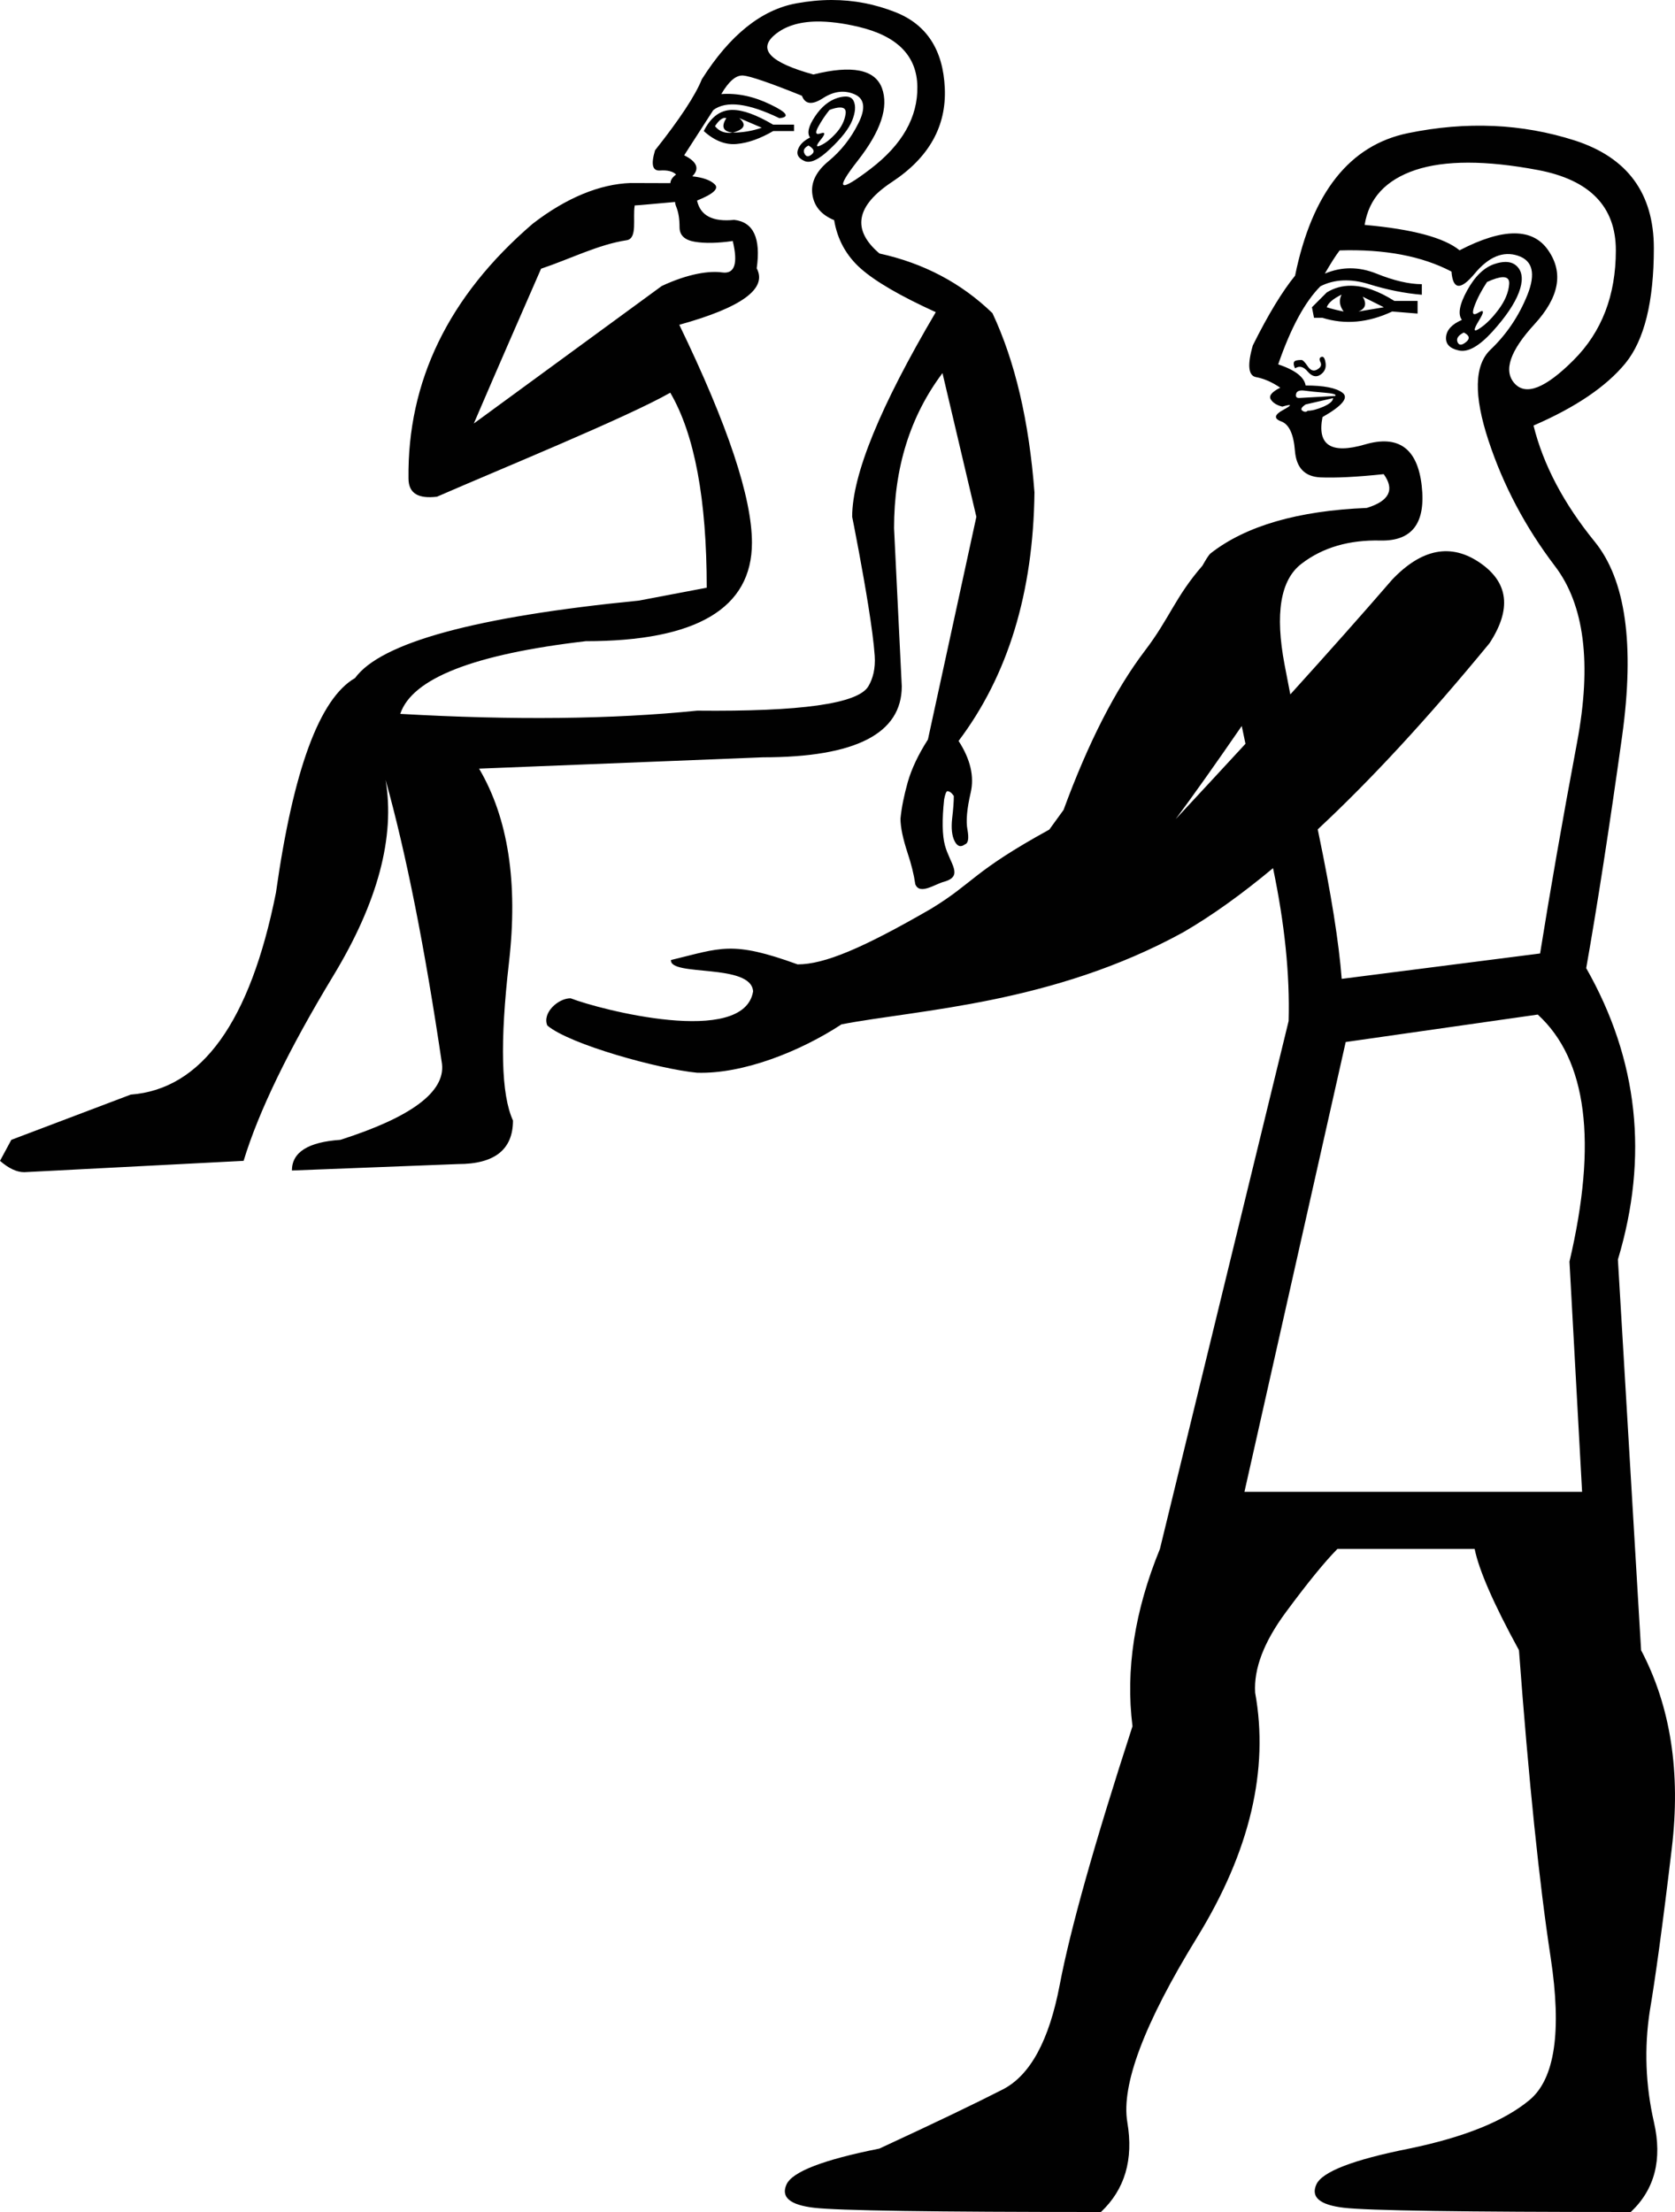 <?xml version="1.0" encoding="UTF-8" standalone="no"?>
<svg
   xml:space="preserve"
   viewBox="0 0 1358.312 1792.982"
   y="0px"
   x="0px"
   id="Ebene_1"
   version="1.1"
   width="1358.312"
   height="1792.982"
   xmlns="http://www.w3.org/2000/svg"
   xmlns:svg="http://www.w3.org/2000/svg"
   xmlns:rdf="http://www.w3.org/1999/02/22-rdf-syntax-ns#"
   xmlns:cc="http://creativecommons.org/ns#"
   xmlns:dc="http://purl.org/dc/elements/1.1/"><defs
     id="defs3829" /><style
     id="style3817"
     type="text/css">
	.st0{fill:#010101;}
</style><path
     id="XMLID_31_"
     style="stroke-width:1.045"
     class="st0"
     d="m 674.443,0 c -9.402,0 -18.909,0.943 -28.729,2.719 -28.311,5.223 -53.903,25.697 -76.572,61.529 -5.223,13.058 -17.866,32.281 -37.924,57.563 -3.447,11.387 -2.193,16.818 3.971,16.4 6.059,-0.418 10.447,0.627 13.059,3.238 -2.925,2.194 -4.493,4.495 -4.598,7.002 l -32.385,-0.107 c -24.654,0.836 -52.025,11.911 -79.291,33.014 -68.635,58.92 -101.647,128.181 -100.707,206.428 0,12.327 8.149,16.61 23.088,14.834 50.562,-22.043 153.986,-64.247 189.191,-84.305 19.744,33.743 29.562,86.498 29.562,158.059 l -54.949,10.447 c -132.569,13.058 -209.355,34.059 -230.248,62.787 -28.833,16.61 -50.142,74.59 -64.141,174.043 -20.894,104.677 -60.175,159.208 -117.736,163.596 L 9.193,923.914 0,940.943 c 6.999,6.059 13.477,9.191 19.641,9.191 l 177.908,-9.191 c 12.223,-40.116 36.46,-90.051 72.605,-149.807 36.25,-59.755 50.355,-112.721 42.52,-159 16.61,59.338 31.862,136.121 45.756,230.246 2.612,22.669 -24.862,43.145 -82.424,61.531 -26.117,1.776 -39.281,10.029 -39.281,24.863 l 134.762,-5.223 c 29.669,0 44.506,-11.805 44.506,-35.311 -9.611,-20.894 -10.657,-63.725 -3.24,-128.182 7.417,-64.561 -0.627,-116.9 -24.236,-157.016 l 230.248,-9.191 c 75.008,0 112.512,-19.225 112.512,-57.564 l -6.27,-128.182 c 0,-48.891 13.06,-90.784 39.281,-125.676 l 27.475,116.482 -39.279,180.521 c -7.835,12.223 -13.268,23.713 -16.402,34.682 -3.03,10.865 -5.014,20.686 -5.85,29.461 0,6.999 1.984,16.299 5.85,28.104 2.925,8.775 5.015,17.133 6.164,25.072 3.64,8.973 15.927,-0.16 23.33,-2.041 16.193,-4.585 4.684,-14.667 0.697,-29.51 -2.194,-8.253 -2.403,-20.685 -0.627,-37.295 0.836,-4.388 1.778,-6.582 2.613,-6.582 1.776,0 3.447,1.256 5.223,3.867 0,4.388 -0.419,10.446 -1.359,18.281 -0.836,7.835 -0.207,13.998 1.986,18.281 2.194,4.388 5.013,5.225 8.461,2.613 2.612,-0.836 3.238,-4.807 1.984,-11.807 -1.358,-6.999 -0.416,-17.029 2.613,-30.088 3.03,-13.058 -0.209,-27.056 -9.82,-41.891 40.116,-53.174 60.591,-120.348 61.531,-201.52 -4.388,-57.562 -15.67,-106.034 -34.057,-145.209 -25.281,-24.445 -55.785,-40.532 -91.617,-48.367 -22.669,-19.222 -19.222,-38.656 10.447,-58.191 29.669,-19.64 43.876,-44.919 42.518,-75.842 C 764.81,40.535 751.543,19.953 726.262,9.924 709.651,3.342 692.412,0 674.443,0 Z m -12.221,17.447 c 9.924,-0.104 21.206,1.254 33.951,4.283 31.445,7.417 47.324,23.506 47.742,48.369 0.418,24.863 -12.223,47.114 -37.922,66.754 -25.699,19.64 -29.251,17.447 -10.447,-6.58 18.804,-24.028 25.28,-43.565 19.639,-58.922 C 709.544,56.308 690.952,52.548 659.611,60.383 624.719,50.772 614.272,40.117 628.166,28.312 c 8.253,-6.999 19.64,-10.656 34.057,-10.865 z m -60.174,43.773 h 0.523 c 5.641,0.418 21.623,5.849 47.74,16.4 2.612,6.999 8.254,7.626 17.029,1.984 8.671,-5.641 17.237,-6.79 25.49,-3.238 8.253,3.447 9.402,11.387 3.238,23.609 -6.059,12.223 -14.209,22.462 -24.238,30.715 -10.029,8.253 -14.417,17.237 -13.059,26.848 1.358,9.611 7.209,16.609 17.656,20.893 2.612,15.67 9.82,28.833 21.625,39.279 11.805,10.447 32.072,22.252 60.801,35.311 -45.13,76.47 -67.801,131.838 -67.801,165.895 0,0 2.404,11.806 5.434,28.207 4.806,25.908 11.385,63.308 12.848,84.41 0.731,10.447 -1.566,18.804 -5.223,24.863 -8.566,14.103 -54.949,20.474 -138.732,19.639 -68.949,6.999 -149.181,7.837 -240.799,2.613 9.611,-28.833 59.756,-48.371 150.434,-58.922 89.842,0 134.764,-26.637 134.764,-79.811 0,-36.668 -19.64,-95.485 -58.92,-176.656 50.562,-13.999 71.56,-29.25 62.785,-45.756 3.447,-24.445 -2.611,-37.503 -18.281,-39.279 -17.446,1.776 -27.476,-3.449 -30.088,-15.672 13.058,-5.223 17.865,-9.611 14.418,-13.059 -3.447,-3.447 -9.612,-5.642 -18.283,-6.582 6.059,-6.059 3.969,-11.806 -6.582,-17.029 l 23.611,-36.666 c 10.447,-7.835 28.311,-5.641 53.592,6.582 8.671,-0.836 6.372,-4.597 -7.209,-11.074 -13.476,-6.581 -26.848,-9.403 -39.906,-8.463 5.955,-10.133 11.596,-15.145 17.133,-15.041 z m 83.887,17.025 c -1.88,0 -4.179,0.315 -6.791,1.15 -6.999,2.194 -13.058,7.208 -18.281,15.043 -5.223,7.835 -6.58,13.477 -3.969,17.029 -5.223,2.612 -8.462,5.851 -9.82,9.82 -1.358,3.97 0.417,6.998 5.223,9.191 4.806,2.194 11.806,-1.045 20.895,-9.82 9.298,-8.775 15.252,-16.401 17.863,-22.982 2.612,-6.581 3.032,-11.805 1.256,-15.67 -1.045,-2.403 -3.241,-3.762 -6.375,-3.762 z m -4.701,8.881 c 3.552,0 5.015,1.671 4.492,5.223 -0.836,5.641 -3.446,10.864 -7.834,15.67 -4.388,4.806 -8.462,8.044 -12.432,9.82 -3.865,1.88 -3.865,0.313 0,-4.492 3.97,-4.806 3.97,-6.581 0,-5.223 -3.97,1.358 -4.598,-0.419 -1.986,-5.225 2.612,-4.806 5.641,-9.401 9.193,-13.789 3.552,-1.358 6.477,-1.984 8.566,-1.984 z m -87.125,1.984 c -0.836,0 -1.672,0.001 -2.508,0.105 -8.671,0.836 -15.669,6.581 -20.893,17.027 8.671,7.835 17.655,11.387 26.848,10.447 9.193,-0.836 19.014,-4.388 29.461,-10.447 h 16.922 v -5.223 H 626.91 C 613.434,93.082 602.571,89.111 594.109,89.111 Z m -6.164,6.477 c 0.313,0 0.627,0.106 1.045,0.211 -4.388,6.895 -2.61,10.863 5.225,11.699 9.611,-2.612 11.386,-6.581 5.223,-11.805 6.059,2.612 12.222,5.224 18.281,7.836 -7.835,2.716 -15.669,3.969 -23.504,3.969 -6.059,0.836 -10.866,-0.835 -14.418,-5.223 3.03,-4.597 5.746,-6.792 8.148,-6.687 z m 623.164,6.529 c -22.526,-0.992 -45.614,0.941 -69.275,5.799 -47.324,9.715 -77.828,48.159 -91.617,115.541 -10.238,12.536 -21.732,31.341 -34.268,56.518 -4.597,15.984 -3.657,24.55 2.611,25.699 6.268,1.149 12.852,3.97 19.643,8.566 -6.895,3.447 -9.404,6.582 -7.732,9.402 1.671,2.821 4.806,4.804 9.402,5.953 7.939,-2.298 8.253,-1.463 0.836,2.611 -7.417,3.97 -7.94,7.104 -1.672,9.402 6.268,2.298 10.03,10.239 11.074,23.924 1.149,13.685 7.939,20.789 20.58,21.416 12.536,0.522 29.667,-0.313 51.397,-2.611 9.089,12.536 4.598,21.73 -13.684,27.371 -55.89,2.298 -98.096,14.52 -126.615,36.771 -1.776,1.463 -4.178,5.642 -6.686,10.029 -22.147,25.49 -26.534,42.518 -46.592,68.844 -23.923,31.445 -45.968,74.486 -66.025,129.123 l -11.596,15.984 c -62.693,34.447 -60.912,42.914 -95.966,64.214 -55.368,31.967 -86.379,45.026 -108.108,45.026 -53.592,-19.431 -62.003,-13.317 -102.705,-3.536 -1.149,13.685 65.131,2.347 66.604,25.438 -7.484,45.079 -124.384,14.776 -148.018,5.561 -10.045,0.006 -23.172,11.802 -18.846,22.098 18.297,15.461 90.854,35.352 121.414,38.265 37.608,1.149 84.042,-17.498 117.158,-39.227 62.135,-11.929 170.871,-16.39 277.01,-74.578 23.087,-13.372 47.323,-30.712 72.918,-52.023 9.402,44.921 13.685,86.186 12.641,123.898 l -104.363,427.9 c -20.58,50.249 -27.998,98.094 -22.252,143.746 -30.818,94.752 -50.459,164.642 -59.025,209.668 -8.566,45.025 -23.922,73.338 -46.174,84.725 -22.252,11.387 -55.577,27.371 -100.08,47.951 -45.652,9.089 -70.726,18.802 -75.322,29.145 -4.597,10.238 2.823,16.504 22.254,18.803 19.431,2.298 96.944,3.449 232.752,3.449 19.431,-18.282 26.535,-42.518 21.416,-72.709 -5.119,-30.191 13.688,-80.127 56.52,-149.807 42.832,-69.575 58.502,-135.81 47.115,-198.49 -1.149,-19.431 7.102,-41.056 24.861,-65.084 17.759,-24.028 31.655,-41.054 41.892,-51.397 h 111.258 c 3.447,17.133 15.355,44.503 35.935,82.111 7.94,106.139 16.508,189.087 25.701,249.051 9.089,59.86 3.447,98.408 -17.133,115.541 -20.58,17.133 -53.071,30.194 -97.574,39.387 -45.652,9.089 -70.724,18.802 -75.32,29.145 -4.596,10.238 2.819,16.504 22.25,18.803 19.431,2.298 96.948,3.449 232.756,3.449 19.431,-18.282 25.7,-42.518 18.805,-72.709 -6.895,-30.191 -7.941,-60.173 -3.449,-89.842 4.492,-26.43 10.553,-70.309 17.865,-131.945 7.417,-61.636 -0.836,-115.227 -24.863,-160.879 l -18.805,-316.643 c 25.072,-83.261 16.506,-162.029 -25.699,-236.201 9.089,-51.398 18.806,-114.08 29.148,-188.252 10.238,-74.172 2.818,-126.614 -22.254,-157.432 -25.072,-30.818 -41.681,-62.16 -49.621,-94.127 34.266,-14.834 59.025,-31.653 74.486,-50.457 15.357,-18.804 23.086,-49.935 23.086,-93.289 0,-44.503 -21.415,-73.548 -64.143,-87.338 -21.416,-6.843 -43.38,-10.76 -65.906,-11.752 z m -555.469,15.828 c 4.388,2.612 5.327,5.013 2.611,7.207 -2.612,2.194 -4.596,1.987 -5.85,-0.625 -1.358,-2.612 -0.209,-4.806 3.238,-6.582 z m 534.916,13.895 c 16.545,0 35.374,1.983 56.477,5.953 42.205,7.94 63.309,29.669 63.309,65.084 0,36.564 -11.389,66.127 -34.268,89.006 -22.878,22.878 -38.758,29.147 -47.951,18.805 -9.089,-10.238 -3.655,-26.222 16.299,-47.951 19.953,-21.729 23.715,-41.682 11.074,-59.859 -12.536,-18.282 -36.565,-18.282 -71.875,0 -12.536,-10.238 -38.235,-17.133 -76.992,-20.58 3.447,-21.625 17.237,-36.46 41.16,-44.504 11.962,-3.97 26.223,-5.953 42.767,-5.953 z m -643.144,31.863 c 0.104,1.254 0.418,2.612 1.045,4.074 1.776,4.388 2.611,9.819 2.611,16.4 0,6.581 4.179,10.447 12.432,11.805 8.253,1.358 18.492,1.149 30.715,-0.627 4.388,18.282 1.566,26.848 -8.463,25.49 -10.133,-1.463 -27.161,0.731 -49.1,10.969 L 384.234,343.283 c 21.102,-49.204 39.592,-91.201 54.531,-125.467 23.714,-7.94 46.489,-19.64 69.367,-23.088 9.089,-1.358 4.806,-17.865 6.582,-28.207 2.298,0 20.683,-1.774 32.697,-2.818 z m 538.949,39.279 c 36.564,-1.149 66.757,4.597 90.68,17.133 1.149,14.834 7.416,15.355 18.803,1.67 11.387,-13.685 23.088,-18.491 35.102,-14.521 12.014,3.97 14.521,14.524 7.731,31.656 -6.895,17.133 -16.82,31.966 -29.982,44.502 -13.163,12.536 -13.686,37.088 -1.672,73.547 12.014,36.459 29.983,70.411 53.906,101.855 23.923,31.34 29.983,78.976 17.969,142.91 -12.014,63.934 -21.938,120.975 -29.982,171.119 l -160.881,20.58 c -2.298,-29.669 -8.567,-69.053 -18.805,-118.049 l -0.627,-3.135 c 43.145,-40.116 89.531,-90.363 139.258,-150.85 18.073,-27.579 15.565,-49.309 -7.836,-65.293 -23.401,-15.984 -47.116,-11.387 -71.039,13.686 -23.923,27.684 -51.503,58.71 -82.635,93.08 -1.567,-8.044 -3.133,-15.983 -4.596,-23.818 -7.939,-41.683 -3.447,-69.053 13.686,-82.111 17.133,-13.163 38.55,-19.431 64.144,-18.805 25.699,0.522 36.77,-14.313 33.322,-44.504 -3.447,-30.191 -18.803,-41.368 -46.174,-33.324 -27.37,7.94 -38.758,0.522 -34.266,-22.252 15.983,-9.089 21.418,-15.671 16.299,-19.641 -5.119,-3.97 -15.15,-5.953 -29.984,-5.953 -1.149,-6.895 -8.565,-12.536 -22.25,-17.133 10.238,-29.669 21.727,-50.771 34.264,-63.307 11.387,-5.746 24.552,-6.27 39.387,-1.674 14.834,4.597 29.147,7.419 42.832,8.568 v -8.568 c -10.238,0 -22.568,-2.821 -36.775,-8.566 -14.312,-5.746 -28.205,-5.746 -41.891,0 4.597,-7.94 8.566,-14.311 12.014,-18.803 z m 134.344,9.344 c -2.566,0.024 -5.456,0.567 -8.668,1.625 -8.566,2.821 -15.984,10.029 -22.252,21.416 -6.268,11.387 -7.731,19.432 -4.283,23.924 -7.939,3.447 -12.223,7.938 -12.85,13.684 -0.522,5.746 2.821,9.403 10.238,11.074 7.417,1.776 16.505,-3.343 27.369,-15.252 10.865,-12.014 17.968,-22.566 21.416,-31.654 3.447,-9.089 3.136,-15.983 -0.834,-20.58 -2.481,-2.873 -5.86,-4.276 -10.137,-4.236 z m -2.148,12.352 c 3.824,-0.118 5.577,1.751 5.283,5.57 -0.522,6.895 -3.445,13.685 -8.564,20.58 -5.119,6.895 -10.239,12.014 -15.357,15.357 -5.119,3.447 -5.328,1.462 -0.836,-5.955 4.597,-7.417 4.597,-9.717 0,-6.896 -4.597,2.821 -5.745,1.151 -3.447,-5.117 2.298,-6.268 5.746,-12.85 10.238,-19.641 5.485,-2.514 9.71,-3.807 12.684,-3.898 z m -122.855,6.922 c -7.164,-0.066 -13.761,1.745 -19.787,5.438 l -12.014,12.014 1.672,8.568 h 6.894 c 18.282,5.746 37.087,3.97 56.518,-5.119 l 20.58,1.672 v -10.24 h -18.805 c -12.902,-8.126 -24.588,-12.235 -35.059,-12.332 z m -7.774,7.215 c -2.298,4.597 -1.671,9.089 1.672,13.686 -5.746,-1.149 -10.238,-2.3 -13.685,-3.449 1.149,-3.447 5.119,-6.893 12.014,-10.236 z m 17.135,1.672 17.133,8.564 c -6.895,1.149 -13.792,2.3 -20.582,3.449 5.746,-2.298 6.897,-6.268 3.449,-12.014 z m 82.006,29.041 c 4.597,2.403 5.223,4.91 1.775,7.73 -3.447,2.821 -5.745,2.821 -6.895,0 -1.149,-2.821 0.523,-5.432 5.119,-7.73 z m -114.834,19.652 c -0.192,-0.003 -0.393,0.026 -0.602,0.092 -1.671,0.522 -1.987,1.985 -0.838,4.283 1.149,2.298 0.314,4.284 -2.611,5.955 -2.821,1.671 -5.432,0.836 -7.731,-2.611 -2.298,-3.447 -3.968,-5.119 -5.117,-5.119 -3.447,0 -5.435,0.523 -5.957,1.672 -0.522,1.149 -0.311,2.821 0.838,5.119 3.447,-2.298 6.893,-1.463 10.236,2.611 3.447,3.97 6.895,4.805 10.238,2.611 3.447,-2.298 4.806,-5.433 4.283,-9.402 -0.457,-3.474 -1.393,-5.187 -2.74,-5.211 z m -14.287,27.465 c 3.97,0.522 9.402,1.148 16.297,1.67 6.895,0.522 9.714,1.462 8.565,2.611 l -29.146,1.672 c -2.298,0.104 -3.134,-1.044 -2.611,-3.342 0.522,-2.298 2.822,-3.134 6.896,-2.611 z m 23.086,6.057 c 0,2.298 -2.611,4.596 -7.731,6.895 -5.119,2.194 -9.402,3.344 -12.85,3.344 -1.149,1.149 -2.612,1.149 -4.283,0 -1.671,-1.149 -0.836,-2.821 2.611,-5.119 z m -74.066,265.768 c 0.94,4.701 1.985,9.506 3.029,14.416 C 992.028,622.316 973.222,642.689 953.373,664 968.103,644.151 985.446,619.705 1006.967,588.469 Z m 240.066,233.904 c 39.907,36.564 48.473,103.213 25.699,200.264 l 10.236,186.578 h -273.809 l 82.111,-364.592 z" /></svg>

